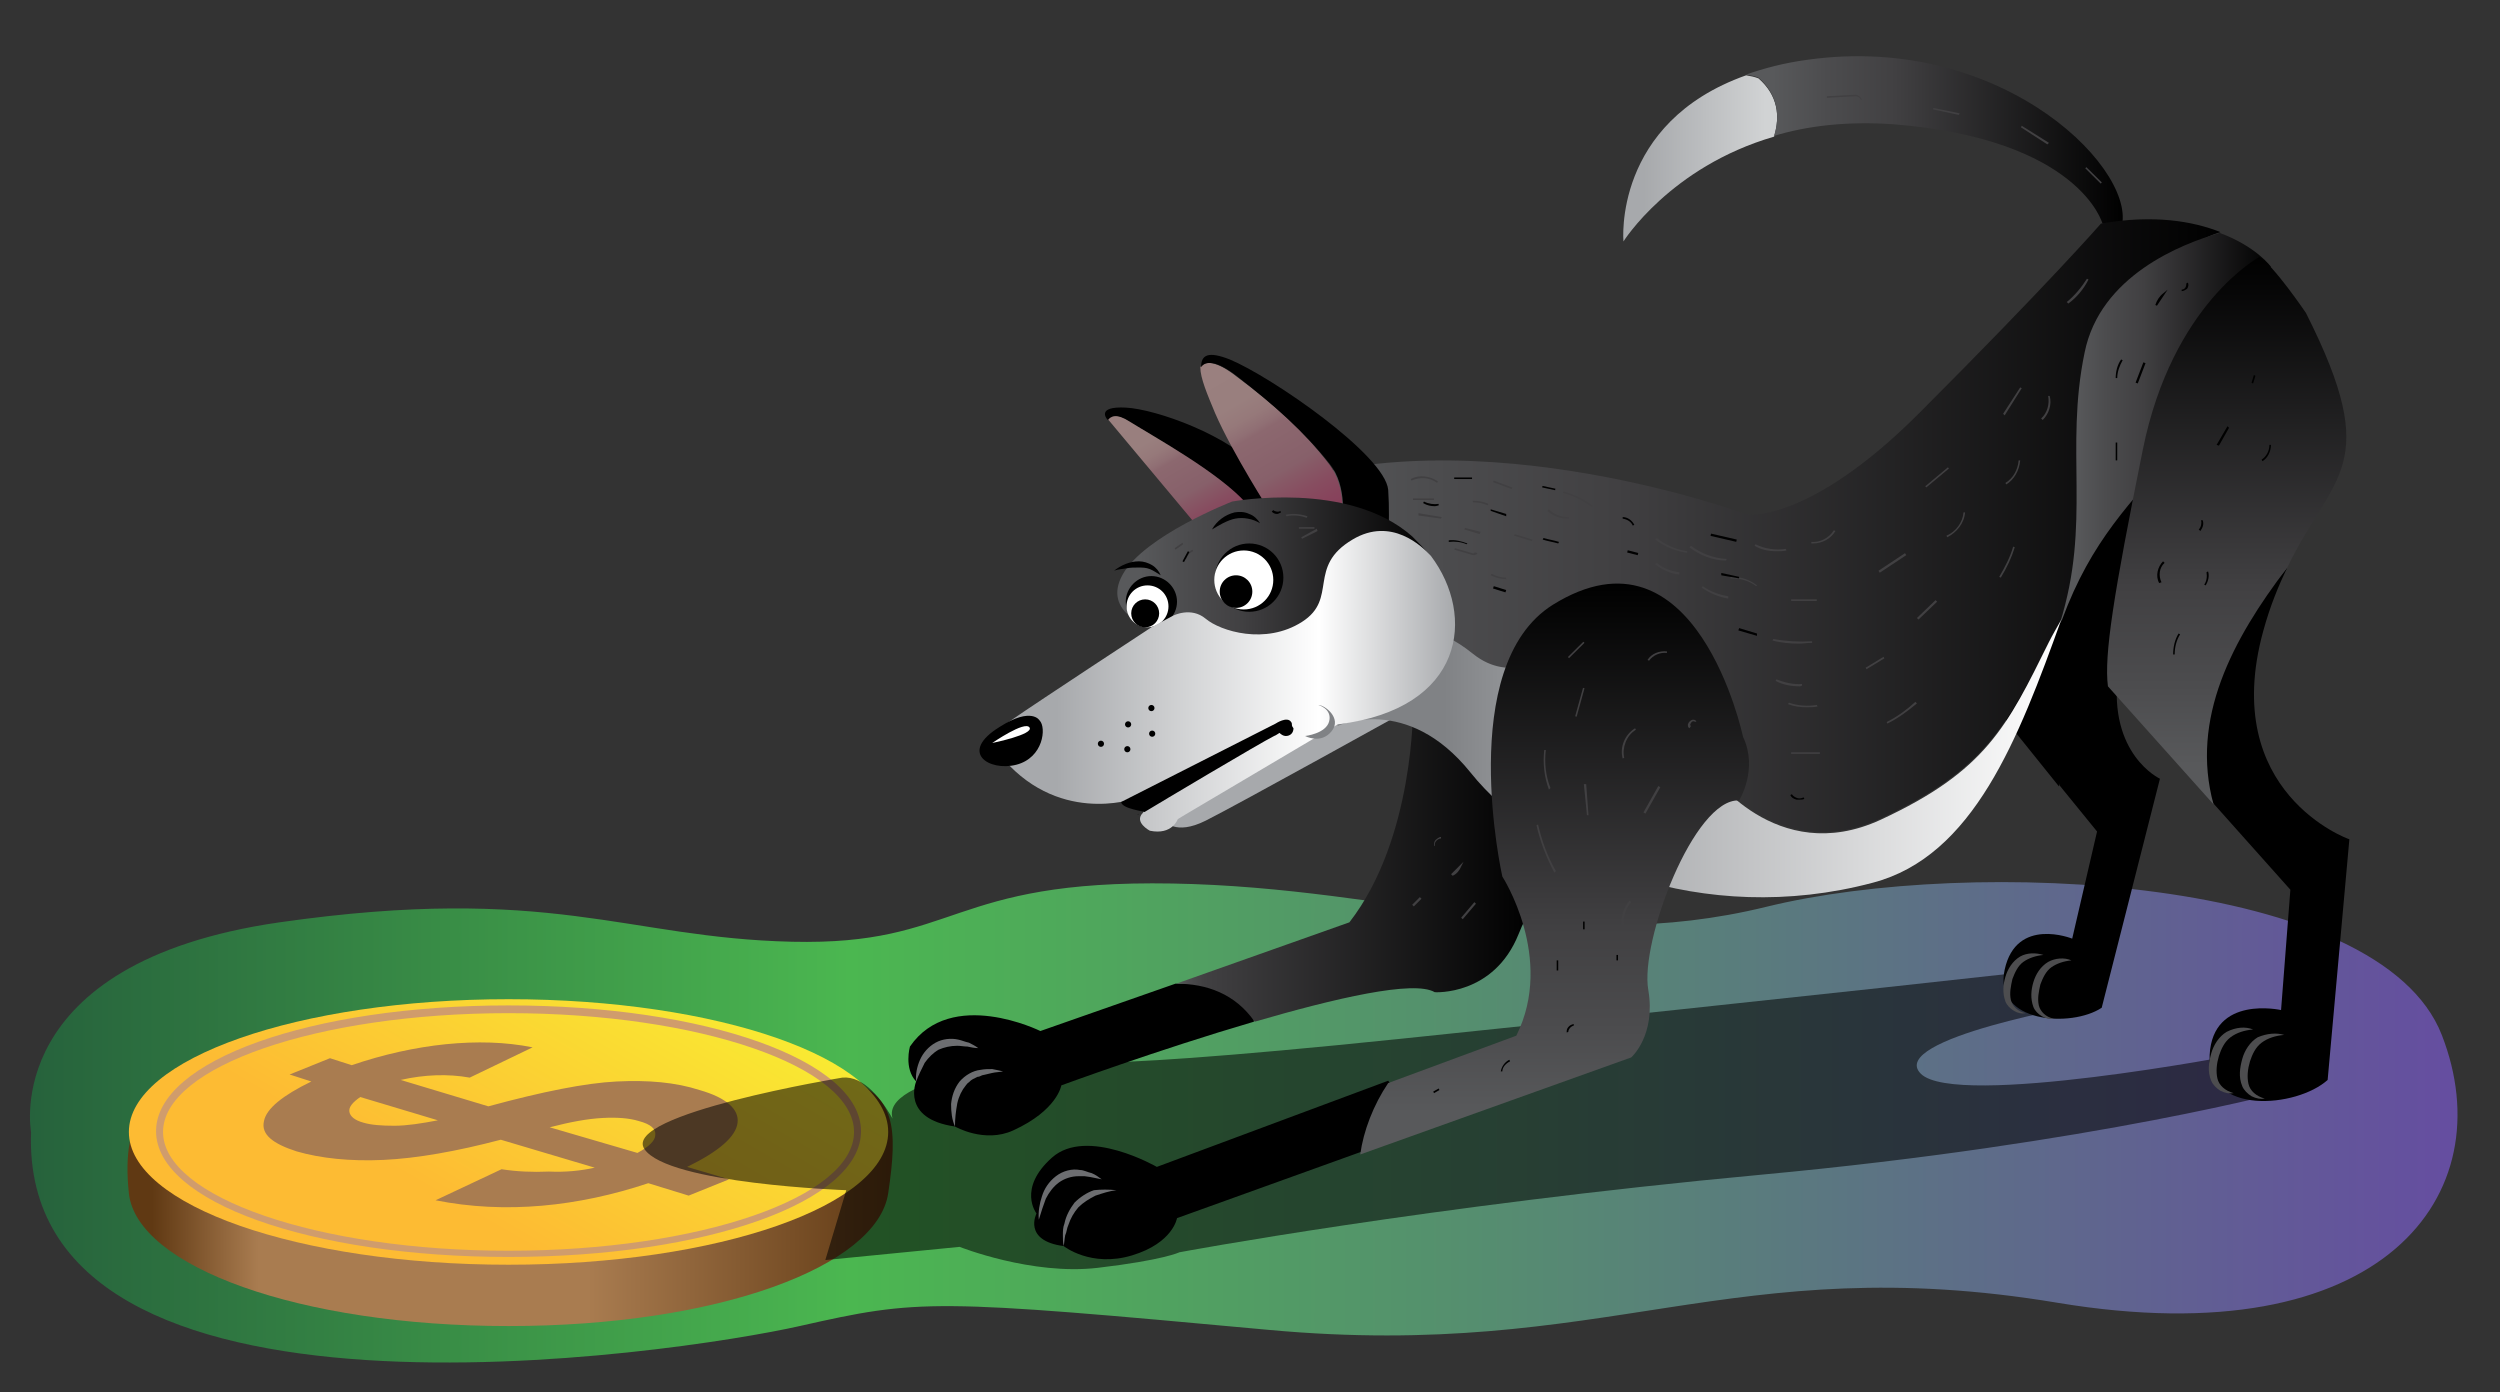 <svg width="440" height="245" viewBox="0 0 440 245" fill="none" xmlns="http://www.w3.org/2000/svg">
<rect x="0" y="0" width="440" height="245" fill="#333333" stroke="none"/>
<path d="M5.466 199.225C5.466 199.225 -0.137 169.437 49.193 162.331C97.019 155.499 110 165.064 139.379 165.747C168.758 166.431 166.708 154.816 206.335 155.499C245.963 156.182 274.658 168.48 310.87 159.598C347.081 150.717 418.82 154.133 429.752 182.144C440.683 210.156 419.503 238.851 362.112 229.286C304.721 219.721 282.857 239.534 223.416 234.069C163.975 228.603 161.926 228.603 140.745 233.385C119.565 238.168 3.416 255.931 5.466 199.225Z" fill="url(#paint0_linear_251_2)"/>
<path d="M22.683 210.019C24.05 222.864 52.609 233.385 89.503 233.385C126.398 233.385 154.41 222.864 156.323 210.019C159.739 187.064 154.82 186.654 89.503 186.654C44.547 186.654 19.677 182.008 22.683 210.019Z" fill="url(#paint1_linear_251_2)"/>
<path d="M89.503 222.591C126.407 222.591 156.323 212.129 156.323 199.225C156.323 186.32 126.407 175.859 89.503 175.859C52.599 175.859 22.683 186.32 22.683 199.225C22.683 212.129 52.599 222.591 89.503 222.591Z" fill="url(#paint2_linear_251_2)"/>
<path d="M89.503 221.224C54.658 221.224 27.466 211.523 27.466 199.088C27.466 186.654 54.795 176.952 89.503 176.952C124.211 176.952 151.54 186.654 151.54 199.088C151.54 211.523 124.348 221.224 89.503 221.224ZM89.503 178.318C55.888 178.318 28.696 187.747 28.696 199.225C28.696 210.703 56.025 220.131 89.503 220.131C123.118 220.131 150.311 210.703 150.311 199.225C150.311 187.747 123.118 178.318 89.503 178.318Z" fill="#D09C6C"/>
<path d="M104.671 205.51L88.137 200.591C80.348 202.641 73.379 203.871 67.503 204.144C61.627 204.417 56.435 203.871 52.199 202.641C47.963 201.274 45.913 199.635 46.46 197.312C46.87 195.125 49.739 192.803 54.795 190.343L50.969 189.113L58.075 186.244L61.901 187.474C67.503 185.561 73.106 184.331 78.435 183.784C83.901 183.238 88.957 183.374 93.739 184.331L82.671 189.66C78.845 188.977 74.745 189.113 70.509 190.07L85.95 194.716C95.516 192.119 103.031 190.616 108.497 190.343C114.099 190.07 118.882 190.48 123.118 191.846C127.901 193.212 130.087 195.262 129.814 197.585C129.54 200.045 126.534 202.641 120.932 205.374L128.311 207.56L121.205 210.429L114.099 208.243C107.95 210.293 101.665 211.659 95.379 212.206C89.093 212.752 82.807 212.479 76.658 211.249L88.273 205.784C90.87 206.194 93.739 206.33 96.609 206.194C99.478 206.33 102.211 206.057 104.671 205.51ZM63.404 193.076C62.037 194.032 61.354 194.852 61.491 195.672C61.627 196.492 62.447 197.175 63.95 197.585C65.317 197.995 67.093 198.132 69.416 198.132C71.602 198.132 74.199 197.722 77.068 197.175L63.404 193.076ZM112.186 202.914C114.236 201.821 115.329 200.728 115.329 199.771C115.466 198.678 114.509 197.858 112.46 197.312C110.683 196.765 108.497 196.629 106.037 196.765C103.441 196.902 100.435 197.448 96.745 198.405L112.186 202.914Z" fill="#A97C50"/>
<path opacity="0.55" d="M148.261 189.66C148.261 189.66 109.317 196.082 113.416 202.231C117.516 208.38 148.944 209.473 148.944 209.473L145.255 221.771L168.894 219.448C168.894 219.448 181.603 224.504 193.217 223.137C204.832 221.771 207.565 220.404 207.565 220.404C207.565 220.404 251.292 212.206 310.05 206.74C368.808 201.274 403.652 191.709 403.652 191.709L394.087 185.561C394.087 185.561 344.211 195.126 338.062 188.977C331.913 182.828 367.441 176.679 367.441 176.679L361.292 170.53C361.292 170.53 318.932 175.312 246.509 182.828C181.739 189.523 185.702 186.244 185.702 186.244C185.702 186.244 155.64 188.977 157.006 196.492C158.373 204.007 161.106 206.057 161.106 206.057C161.106 206.057 155.776 188.977 148.261 189.66Z" fill="black"/>
<path d="M204.969 144.431C204.969 144.431 206.745 147.164 212.211 144.431C217.677 141.698 248.696 124.481 248.696 124.481L244.186 119.836" fill="#A7A9AC"/>
<path d="M398.323 111.09C399.553 106.581 401.056 103.029 402.559 99.886C392.994 112.593 377.143 114.916 389.578 141.425L403.106 156.592L401.466 177.772C401.466 177.772 389.441 175.039 388.895 185.697C388.348 196.355 404.199 194.989 409.665 190.07L413.491 147.711C413.354 147.711 390.534 139.512 398.323 111.09Z" fill="black"/>
<path d="M362.522 138.282L369.081 146.344L364.708 165.201C364.708 165.201 354.87 161.238 352.82 170.667C350.77 180.095 364.572 180.915 369.901 177.362L380.149 137.053C380.149 137.053 370.994 132.817 372.77 118.469C370.584 102.209 356.373 119.016 362.522 138.282Z" fill="black"/>
<path d="M372.77 118.606C373.18 115.053 374.273 110.954 376.46 106.035C386.981 81.439 394.77 86.631 385.342 55.204C385.342 55.204 381.516 46.732 379.739 45.229C379.739 45.229 365.528 50.694 357.603 73.104C349.677 95.513 344.075 107.674 340.522 111.227L362.385 138.419C363.752 130.767 367.441 123.798 372.77 118.606Z" fill="black"/>
<path d="M364.572 169.027C363.205 169.164 361.975 169.574 361.019 170.257C360.062 170.94 359.516 172.17 359.106 173.263C358.832 174.493 358.559 175.722 358.832 176.952C359.106 178.045 360.062 179.002 361.429 179.275C360.745 179.412 360.062 179.275 359.379 178.865C358.696 178.455 358.149 177.909 357.876 177.226C357.329 175.722 357.466 174.219 357.876 172.853C358.286 171.487 359.106 170.12 360.472 169.3C361.702 168.617 363.342 168.48 364.572 169.027Z" fill="#4D4D4F"/>
<path d="M359.652 168.07C358.286 168.207 357.056 168.617 356.099 169.3C355.143 169.983 354.596 171.213 354.186 172.306C353.913 173.536 353.64 174.766 353.913 175.996C354.186 177.089 355.143 178.045 356.509 178.319C355.826 178.455 355.143 178.319 354.46 177.909C353.776 177.499 353.23 176.952 352.957 176.269C352.41 174.766 352.547 173.263 352.957 171.896C353.367 170.53 354.186 169.164 355.553 168.344C356.783 167.66 358.286 167.66 359.652 168.07Z" fill="#4D4D4F"/>
<path d="M206.882 173.126L183.106 181.461C183.106 181.461 167.391 173.673 160.149 184.194C160.149 184.194 159.056 188.02 161.242 190.343C161.242 190.343 158.509 196.902 168.075 198.268C168.075 198.268 173.267 201.274 178.323 198.952C186.112 195.399 186.795 191.026 186.795 191.026C186.795 191.026 203.876 184.741 220.683 179.822C220.683 170.94 212.211 173.126 206.882 173.126Z" fill="black"/>
<path d="M276.298 141.152L276.025 131.86C276.025 131.86 264 125.711 248.696 124.345C248.696 124.345 248.969 147.574 237.491 162.331L207.019 173.126C212.348 173.126 217.404 174.902 220.82 179.822C234.894 175.722 248.832 172.443 252.522 174.629C252.522 174.629 262.907 175.312 267.28 164.381C273.429 148.667 287.776 150.717 287.776 150.717L276.298 141.152Z" fill="url(#paint3_linear_251_2)"/>
<path d="M168.075 198.268C167.528 197.039 167.391 195.672 167.391 194.306C167.528 192.939 167.938 191.573 168.894 190.343C169.851 189.25 171.217 188.43 172.584 188.293C173.267 188.157 173.95 188.157 174.634 188.157C175.317 188.293 176 188.43 176.547 188.567C175.863 188.703 175.18 188.703 174.634 188.84C174.087 188.977 173.404 189.113 172.857 189.25C172.584 189.387 172.311 189.523 172.037 189.523C171.764 189.66 171.491 189.796 171.217 189.933C170.944 190.07 170.808 190.206 170.534 190.48C170.261 190.616 170.124 190.89 169.988 191.026C169.304 191.846 168.758 192.939 168.485 194.169C168.211 195.672 168.075 196.902 168.075 198.268Z" fill="#6D6E71"/>
<path d="M161.242 190.343C161.106 189.113 161.379 187.747 161.926 186.517C162.472 185.287 163.429 184.194 164.658 183.511C165.888 182.828 167.391 182.691 168.621 182.964C169.304 183.101 169.851 183.374 170.534 183.511C171.081 183.784 171.627 184.058 172.174 184.467C171.491 184.467 170.944 184.331 170.261 184.194C169.714 184.194 169.031 184.058 168.485 184.058C167.255 184.058 166.162 184.331 165.205 184.741C164.249 185.287 163.429 186.107 162.745 187.064C162.199 188.157 161.652 189.25 161.242 190.343Z" fill="#6D6E71"/>
<path d="M309.503 13.801C308.82 13.528 308.137 13.391 307.317 13.254C283.814 21.59 285.727 42.496 285.727 42.496C285.727 42.496 293.926 29.378 312.236 24.049C313.329 20.496 312.919 16.807 309.503 13.801Z" fill="url(#paint4_linear_251_2)"/>
<path d="M318.112 10.521C314.013 11.068 310.46 12.025 307.317 13.118C308.137 13.254 308.82 13.391 309.503 13.664C312.919 16.67 313.329 20.36 312.236 23.913C318.112 22.136 325.081 21.316 333.143 21.863C366.075 24.459 370.037 39.353 370.037 39.353L373.18 40.583C377.143 30.881 353.093 5.602 318.112 10.521Z" fill="url(#paint5_linear_251_2)"/>
<path d="M371.404 64.632C374.273 51.104 384.112 42.769 390.808 40.856C386.025 38.943 379.056 37.713 369.764 39.353C369.764 39.353 360.472 50.011 337.652 72.831C318.522 91.96 307.59 90.594 307.59 90.594C307.59 90.594 254.981 71.054 218.497 87.861C218.497 87.861 212.758 91.277 215.491 93.327C217.404 94.83 225.876 108.084 230.795 115.736C238.311 113.96 249.926 111.227 250.609 111.774C251.702 112.457 248.149 116.146 254.981 121.612C261.814 127.078 271.652 114.78 278.211 116.419C284.77 118.059 286.137 123.525 285.317 127.351C284.497 131.177 291.876 136.916 292.832 136.916C293.789 136.916 301.031 135.549 301.031 135.549C301.031 135.549 312.646 152.63 331.093 144.021C349.54 135.413 353.23 127.624 360.882 112.594C361.429 111.5 362.112 110.407 362.658 109.314C368.124 91.96 367.714 81.712 371.404 64.632Z" fill="url(#paint6_linear_251_2)"/>
<path d="M390.671 40.993C383.975 42.906 369.627 48.508 366.895 62.036C363.342 79.116 368.124 92.097 362.522 109.724C362.658 109.451 362.795 109.314 362.932 109.041C368.124 94.967 375.093 88.408 383.019 79.116C383.019 79.116 386.435 53.427 399.69 47.005C399.69 46.868 396.957 43.316 390.671 40.993Z" fill="url(#paint7_linear_251_2)"/>
<path d="M330.957 144.295C312.509 152.766 300.895 135.823 300.895 135.823C300.895 135.823 293.789 137.189 292.696 137.189C291.603 137.189 284.497 131.45 285.18 127.624C285.863 123.798 284.497 118.332 278.075 116.693C271.652 115.053 266.05 120.519 259.218 115.053C252.385 109.587 251.292 112.593 250.336 112.047C249.652 111.637 237.901 114.233 230.522 116.01C232.572 119.289 233.938 121.612 233.938 121.612L235.441 127.761C235.441 127.761 247.603 122.022 258.808 135.959C271.379 151.673 299.801 163.288 329.59 155.363C347.354 150.717 355.28 129.947 362.795 109.041C362.112 110.271 361.292 111.637 360.609 113.003C353.23 127.897 349.54 135.686 330.957 144.295Z" fill="url(#paint8_linear_251_2)"/>
<path d="M402.559 99.886C410.485 83.352 419.64 82.395 405.839 55.067C405.839 55.067 400.1 46.595 397.64 45.229C397.64 45.229 382.336 53.427 377.143 79.116C371.95 104.805 370.311 115.326 370.994 120.792L389.578 141.562C385.478 126.531 392.857 112.594 402.559 99.886Z" fill="url(#paint9_linear_251_2)"/>
<path d="M203.603 205.374C203.603 205.374 191.304 198.268 185.155 203.734C179.006 209.2 182.422 213.572 182.422 213.572C182.422 213.572 179.963 218.355 187.205 219.311C187.205 219.311 191.988 223.137 199.23 220.951C206.472 218.765 207.155 214.392 207.155 214.392L239.404 202.778C248.696 197.995 246.919 193.622 244.323 190.206L203.603 205.374Z" fill="black"/>
<path d="M306.087 140.878C306.087 140.878 309.503 135.413 306.77 129.674C306.77 129.674 298.572 90.731 273.292 106.445C256.075 117.239 264.41 154.269 264.41 154.269C264.41 154.269 273.702 168.617 266.87 182.281L244.323 190.616C241.727 194.442 239.95 199.088 239.404 203.187L287.093 186.107C287.093 186.107 291.466 182.281 290.099 174.219C288.596 165.747 298.162 140.469 306.087 140.878Z" fill="url(#paint10_linear_251_2)"/>
<path d="M196.497 209.473C195.267 209.61 194.037 210.02 192.808 210.429C191.714 210.976 190.621 211.659 189.801 212.479C188.982 213.436 188.435 214.392 188.025 215.622C187.752 216.168 187.752 216.852 187.478 217.398C187.342 218.081 187.342 218.628 187.205 219.311C187.068 218.628 187.068 218.081 187.068 217.398C187.068 216.715 187.068 216.032 187.342 215.349C187.615 213.982 188.298 212.752 189.118 211.659C190.075 210.703 191.305 209.883 192.534 209.473C193.764 209.336 195.131 209.336 196.497 209.473Z" fill="#6D6E71"/>
<path d="M182.832 214.665C182.696 213.299 182.969 211.796 183.379 210.566C183.789 209.2 184.609 207.97 185.839 207.013C187.068 206.057 188.708 205.647 190.075 205.92C190.758 205.92 191.441 206.33 192.124 206.467C192.808 206.74 193.354 207.15 193.901 207.56C193.218 207.423 192.534 207.287 191.851 207.15L190.895 207.013H190.348H189.801C188.572 207.013 187.342 207.423 186.385 208.107C185.429 208.79 184.609 209.883 184.062 210.976C183.652 212.069 183.242 213.299 182.832 214.665Z" fill="#6D6E71"/>
<path d="M402.012 182.145C400.509 182.281 399.143 182.691 398.05 183.511C396.957 184.331 396.41 185.561 396 186.79C395.59 188.157 395.453 189.523 395.727 190.753C396 191.983 397.093 192.939 398.596 193.349C397.913 193.486 397.093 193.349 396.273 192.939C395.59 192.529 394.907 191.846 394.634 191.163C393.95 189.523 394.224 187.883 394.634 186.38C395.044 184.877 396 183.374 397.366 182.554C399.006 181.871 400.646 181.735 402.012 182.145Z" fill="#4D4D4F"/>
<path d="M396.547 181.188C395.044 181.325 393.677 181.735 392.584 182.554C391.491 183.374 390.944 184.604 390.534 185.834C390.124 187.2 389.988 188.567 390.261 189.797C390.534 191.026 391.627 191.983 393.131 192.393C392.447 192.529 391.627 192.393 390.808 191.983C390.124 191.573 389.441 190.89 389.168 190.206C388.485 188.567 388.758 186.927 389.168 185.424C389.578 183.921 390.534 182.418 391.901 181.598C393.54 180.778 395.18 180.641 396.547 181.188Z" fill="#4D4D4F"/>
<path d="M219.317 88.408C214.398 82.942 203.193 76.793 198.82 74.06C196.497 72.694 195.404 73.104 194.994 73.787L210.298 92.097C210.298 92.097 217.267 93.463 221.64 94.01C221.64 92.37 221.093 90.457 219.317 88.408Z" fill="url(#paint11_linear_251_2)"/>
<path d="M221.913 82.942C216.584 76.656 203.466 72.011 198.137 71.737C192.807 71.464 194.857 73.787 194.857 73.787L194.994 73.924C195.54 73.24 196.497 72.694 198.82 74.197C203.193 76.93 214.398 83.079 219.317 88.544C221.093 90.457 221.64 92.507 221.503 94.283C222.323 94.42 223.006 94.42 223.553 94.557C227.106 94.693 227.106 89.228 221.913 82.942Z" fill="black"/>
<path d="M233.938 81.712C229.565 75.973 224.099 71.054 217.814 66.408C213.851 63.266 211.938 63.539 211.255 64.632C211.255 66.545 212.485 69.414 213.851 72.694C216.857 79.663 223.69 90.321 223.69 90.321L235.578 95.103C236.534 91.55 236.944 85.675 233.938 81.712Z" fill="url(#paint12_linear_251_2)"/>
<path d="M244.323 86.221C243.776 80.073 223.689 66.272 216.447 63.266C212.621 61.762 211.391 62.446 211.391 64.632C212.075 63.539 213.988 63.266 217.95 66.408C224.099 71.191 229.565 75.973 234.075 81.712C237.081 85.538 236.534 91.414 235.851 95.103L244.05 98.519C244.05 98.519 244.733 92.37 244.323 86.221Z" fill="black"/>
<path d="M212.075 115.873C214.671 118.059 226.422 121.339 232.845 117.239C239.267 113.14 237.491 111.774 245.416 106.991C252.249 102.892 250.199 96.06 251.702 97.836C250.745 96.606 249.652 95.513 248.559 94.42C237.354 84.445 216.857 88.271 216.857 88.271C216.857 88.271 201.416 94.283 197.59 101.115C193.764 107.948 202.783 110.544 202.783 110.544L207.429 113.96C207.429 113.823 209.615 113.687 212.075 115.873Z" fill="url(#paint13_linear_251_2)"/>
<path d="M202.646 110.407C205.106 110.407 207.155 108.358 207.155 105.898C207.155 103.438 205.106 101.389 202.646 101.389C200.186 101.389 198.137 103.438 198.137 105.898C198.137 108.358 200.186 110.407 202.646 110.407Z" fill="black"/>
<path d="M201.963 110.407C204.013 110.407 205.652 108.767 205.652 106.718C205.652 104.668 204.013 103.028 201.963 103.028C199.913 103.028 198.273 104.668 198.273 106.718C198.273 108.767 199.913 110.407 201.963 110.407Z" fill="white"/>
<path d="M251.839 97.836C250.335 96.196 244.87 90.867 238.037 94.967C229.975 99.749 235.578 105.351 229.155 109.451C222.733 113.55 214.808 111.09 212.211 108.904C209.615 106.718 206.472 108.358 206.472 108.358L202.646 110.407C202.646 110.407 182.832 123.388 177.913 126.804C172.994 130.22 175.727 132.543 175.727 132.543C185.839 145.388 199.503 140.605 199.503 140.605C198.41 142.108 202.099 142.108 201.143 143.065C199.503 144.704 202.373 146.208 202.373 146.208C206.335 147.027 207.292 144.158 207.292 144.158L208.658 143.338L235.441 127.488C257.851 124.755 259.764 108.358 251.839 97.836Z" fill="url(#paint14_linear_251_2)"/>
<path d="M219.863 107.674C223.184 107.674 225.876 104.983 225.876 101.662C225.876 98.342 223.184 95.65 219.863 95.65C216.543 95.65 213.851 98.342 213.851 101.662C213.851 104.983 216.543 107.674 219.863 107.674Z" fill="black"/>
<path d="M218.907 107.264C221.775 107.264 224.099 104.94 224.099 102.072C224.099 99.204 221.775 96.88 218.907 96.88C216.039 96.88 213.714 99.204 213.714 102.072C213.714 104.94 216.039 107.264 218.907 107.264Z" fill="white"/>
<path d="M217.54 106.991C219.125 106.991 220.41 105.706 220.41 104.122C220.41 102.537 219.125 101.252 217.54 101.252C215.956 101.252 214.671 102.537 214.671 104.122C214.671 105.706 215.956 106.991 217.54 106.991Z" fill="black"/>
<path d="M201.553 110.407C202.911 110.407 204.013 109.306 204.013 107.948C204.013 106.589 202.911 105.488 201.553 105.488C200.194 105.488 199.093 106.589 199.093 107.948C199.093 109.306 200.194 110.407 201.553 110.407Z" fill="black"/>
<path d="M196.087 100.432C197.317 99.476 198.82 98.793 200.46 98.793C201.28 98.793 202.099 99.066 202.783 99.476C203.466 99.886 204.013 100.569 204.286 101.252C203.603 100.842 203.056 100.432 202.373 100.159C201.69 99.886 201.006 99.886 200.323 99.886C199.64 99.886 198.957 99.886 198.273 100.022C197.59 100.159 196.907 100.159 196.087 100.432Z" fill="black"/>
<path d="M213.304 93.19C214.124 91.687 215.627 90.594 217.267 90.184C218.087 90.047 219.044 90.047 219.863 90.457C220.683 90.731 221.367 91.414 221.776 92.097C221.093 91.687 220.41 91.414 219.59 91.277C218.907 91.141 218.087 91.141 217.404 91.277C216.721 91.414 216.037 91.687 215.217 92.097C214.671 92.37 213.988 92.78 213.304 93.19Z" fill="black"/>
<path d="M232.025 124.071C232.025 124.071 234.485 124.755 233.938 126.941C233.391 129.127 229.702 129.537 229.702 129.537C229.702 129.537 232.435 131.04 234.348 128.717C236.261 126.394 233.118 124.071 232.025 124.071Z" fill="#808285"/>
<path d="M200.46 143.201C200.323 143.338 200.187 143.338 200.187 143.338C200.187 143.338 200.323 143.475 200.46 143.201Z" fill="black"/>
<path d="M227.379 127.624C227.379 127.487 227.379 127.214 227.242 127.078C226.559 125.984 224.509 127.351 224.509 127.351L197.317 141.152C197.454 142.382 201.553 142.791 201.416 142.928C203.876 141.425 221.777 130.767 224.236 129.537C224.646 129.4 224.919 129.127 225.193 128.991C225.466 129.264 225.876 129.537 226.286 129.537C227.106 129.537 227.652 128.991 227.652 128.171C227.516 128.034 227.379 127.761 227.379 127.624Z" fill="black"/>
<path d="M193.764 131.45C194.066 131.45 194.311 131.205 194.311 130.904C194.311 130.602 194.066 130.357 193.764 130.357C193.462 130.357 193.217 130.602 193.217 130.904C193.217 131.205 193.462 131.45 193.764 131.45Z" fill="black"/>
<path d="M198.41 132.407C198.712 132.407 198.957 132.162 198.957 131.86C198.957 131.558 198.712 131.313 198.41 131.313C198.108 131.313 197.863 131.558 197.863 131.86C197.863 132.162 198.108 132.407 198.41 132.407Z" fill="black"/>
<path d="M202.783 129.674C203.085 129.674 203.329 129.429 203.329 129.127C203.329 128.825 203.085 128.581 202.783 128.581C202.481 128.581 202.236 128.825 202.236 129.127C202.236 129.429 202.481 129.674 202.783 129.674Z" fill="black"/>
<path d="M198.547 128.034C198.848 128.034 199.093 127.789 199.093 127.487C199.093 127.186 198.848 126.941 198.547 126.941C198.245 126.941 198 127.186 198 127.487C198 127.789 198.245 128.034 198.547 128.034Z" fill="black"/>
<path d="M202.646 125.165C202.948 125.165 203.193 124.92 203.193 124.618C203.193 124.316 202.948 124.071 202.646 124.071C202.344 124.071 202.099 124.316 202.099 124.618C202.099 124.92 202.344 125.165 202.646 125.165Z" fill="black"/>
<path d="M182.969 126.804C182.969 126.804 181.603 124.345 176 127.897C168.621 132.407 174.087 135.823 178.87 134.593C183.652 133.363 184.199 128.034 182.969 126.804Z" fill="black"/>
<path d="M174.634 130.767C174.634 130.767 180.373 126.804 181.193 128.034C182.013 129.264 174.634 130.767 174.634 130.767Z" fill="white"/>
<path d="M206.882 96.743L206.745 96.47L208.112 95.513L208.248 95.787L206.882 96.743Z" fill="#414042"/>
<path d="M208.795 98.383H208.522C208.658 97.699 209.205 97.016 209.888 96.743L210.025 97.016C209.342 97.29 208.932 97.836 208.795 98.383Z" fill="#414042"/>
<path d="M231.342 92.78H228.609V93.054H231.342V92.78Z" fill="#414042"/>
<path d="M229.975 91.141C228.882 90.731 227.516 90.594 226.422 90.867L226.286 90.594C227.516 90.321 228.882 90.457 230.112 90.867L229.975 91.141Z" fill="#414042"/>
<path d="M253.615 91.277L249.652 90.731V90.321L253.752 91.004L253.615 91.277Z" fill="#414042"/>
<path d="M252.385 87.725H248.696V87.998H252.385V87.725Z" fill="#414042"/>
<path d="M252.932 84.992C251.702 84.035 249.926 83.898 248.422 84.582L248.286 84.308C249.789 83.489 251.702 83.762 253.068 84.718L252.932 84.992Z" fill="#414042"/>
<path d="M259.491 97.699C259.354 97.699 259.354 97.699 259.217 97.699L255.938 96.743L256.075 96.47L259.354 97.426C259.354 97.29 259.354 97.29 259.491 97.29C259.627 97.153 259.764 97.29 259.901 97.29C260.037 97.426 260.037 97.563 259.901 97.563C259.764 97.563 259.627 97.699 259.491 97.699ZM259.491 97.29C259.491 97.29 259.491 97.426 259.491 97.29C259.491 97.426 259.491 97.426 259.491 97.29C259.627 97.29 259.627 97.29 259.491 97.29Z" fill="#414042"/>
<path d="M260.447 94.01L257.714 93.19L257.851 92.917L260.584 93.6L260.447 94.01Z" fill="#414042"/>
<path d="M261.814 88.954C260.994 88.544 260.037 88.408 259.218 88.408V88.135C260.174 88.135 261.131 88.271 261.95 88.681L261.814 88.954Z" fill="#414042"/>
<path d="M266.05 86.085C264.957 85.675 263.863 85.265 262.77 84.855L262.907 84.582C264 84.992 265.093 85.402 266.186 85.812L266.05 86.085Z" fill="#414042"/>
<path d="M265.093 101.935C264.137 101.935 263.18 101.662 262.36 101.252L262.497 100.979C263.317 101.389 264.137 101.662 265.093 101.662V101.935Z" fill="#414042"/>
<path d="M269.603 95.24L266.46 94.283L266.596 94.01L269.739 94.967L269.603 95.24Z" fill="#414042"/>
<path d="M275.752 91.277C274.522 91.277 273.155 90.731 272.335 89.911L272.609 89.638C273.429 90.457 274.658 91.004 275.888 91.004C276.025 91.004 276.025 91.004 276.162 91.004V91.277C275.888 91.277 275.752 91.277 275.752 91.277Z" fill="#414042"/>
<path d="M280.124 89.228C278.621 88.135 276.845 87.178 275.068 86.768L275.205 86.495C277.118 87.041 278.894 87.861 280.398 89.091L280.124 89.228Z" fill="#414042"/>
<path d="M295.565 101.116C294.062 100.979 292.559 100.296 291.329 99.339L291.603 99.066C292.696 100.022 294.199 100.569 295.565 100.706V101.116Z" fill="#414042"/>
<path d="M296.932 97.29C294.882 97.016 292.969 96.196 291.329 94.967L291.603 94.693C293.106 95.923 295.019 96.743 296.932 97.016V97.29Z" fill="#414042"/>
<path d="M304.174 105.351C302.534 105.078 300.895 104.395 299.528 103.438L299.665 103.165C301.031 104.122 302.534 104.668 304.174 104.942V105.351Z" fill="#414042"/>
<path d="M303.764 98.656C301.441 98.656 299.118 97.699 297.342 96.333L297.615 96.06C299.391 97.426 301.578 98.246 303.901 98.383L303.764 98.656Z" fill="#414042"/>
<path d="M309.093 103.165C307.863 102.209 306.36 101.799 304.857 101.799C304.721 101.799 304.721 101.799 304.584 101.799V101.525C304.721 101.525 304.721 101.525 304.857 101.525C306.497 101.525 308 102.072 309.23 103.028L309.093 103.165Z" fill="#414042"/>
<path d="M312.646 97.016C311.28 97.016 309.913 96.743 308.82 96.06L308.957 95.786C310.596 96.606 312.509 96.879 314.286 96.606L314.422 96.879C313.876 97.016 313.329 97.016 312.646 97.016Z" fill="#414042"/>
<path d="M319.752 105.488H315.242V105.761H319.752V105.488Z" fill="#414042"/>
<path d="M316.609 113.277C315.106 113.277 313.466 113.14 311.963 112.73L312.099 112.457C314.286 112.867 316.609 113.003 318.932 112.867V113.14C318.112 113.14 317.292 113.277 316.609 113.277Z" fill="#414042"/>
<path d="M317.975 124.481C316.882 124.481 315.789 124.345 314.696 123.935L314.832 123.661C316.336 124.208 318.112 124.345 319.752 124.071L319.888 124.345C319.205 124.481 318.522 124.481 317.975 124.481Z" fill="#414042"/>
<path d="M320.298 132.407H315.242V132.68H320.298V132.407Z" fill="#414042"/>
<path d="M316.745 120.792C315.242 120.792 313.739 120.519 312.509 119.836L312.646 119.562C314.013 120.109 315.652 120.519 317.155 120.382V120.655C316.882 120.792 316.882 120.792 316.745 120.792Z" fill="#414042"/>
<path d="M332.186 127.351L332.05 127.078C333.963 126.121 335.603 124.891 337.106 123.525L337.379 123.798C335.739 125.165 334.1 126.394 332.186 127.351Z" fill="#414042"/>
<path d="M328.497 117.786L328.36 117.513L331.503 115.6L331.64 115.873L328.497 117.786Z" fill="#414042"/>
<path d="M335.278 97.36L330.61 100.458L330.837 100.799L335.505 97.702L335.278 97.36Z" fill="#414042"/>
<path d="M337.652 109.041L337.379 108.768L340.658 105.625L340.932 105.898L337.652 109.041Z" fill="#414042"/>
<path d="M342.708 94.557L342.572 94.283C344.211 93.6 345.441 91.96 345.578 90.184H345.851C345.714 92.097 344.348 93.737 342.708 94.557Z" fill="#414042"/>
<path d="M342.833 82.248L338.851 85.58L339.026 85.789L343.008 82.457L342.833 82.248Z" fill="#414042"/>
<path d="M352.137 101.662L351.863 101.525C352.82 99.886 353.776 98.109 354.323 96.196L354.596 96.333C354.05 98.109 353.23 99.886 352.137 101.662Z" fill="#414042"/>
<path d="M353.093 85.265L352.957 84.992C354.323 84.172 355.143 82.669 355.28 81.029H355.553C355.416 82.805 354.46 84.445 353.093 85.265Z" fill="#414042"/>
<path d="M352.82 73.104L352.547 72.831L355.553 68.185L355.826 68.321L352.82 73.104Z" fill="#414042"/>
<path d="M359.516 73.924L359.242 73.65C360.335 72.694 360.745 71.054 360.472 69.688H360.745C361.155 71.191 360.609 72.831 359.516 73.924Z" fill="#414042"/>
<path d="M364.025 53.427L363.752 53.154C365.118 52.061 366.348 50.558 367.304 49.055L367.578 49.191C366.758 50.831 365.528 52.334 364.025 53.427Z" fill="#414042"/>
<path d="M319.068 95.65C318.932 95.65 318.932 95.65 318.795 95.65V95.376C320.298 95.513 321.938 94.693 322.758 93.327L323.031 93.463C322.211 94.83 320.708 95.65 319.068 95.65Z" fill="#414042"/>
<path d="M327.54 17.627L327.404 17.354C327.404 17.354 327.404 17.354 327.267 17.217C327.131 17.08 326.857 16.944 326.584 16.944L321.528 17.217V16.944L326.584 16.67C326.994 16.67 327.54 17.08 327.54 17.354C327.814 17.354 327.677 17.49 327.54 17.627Z" fill="#414042"/>
<path d="M344.758 20.223L340.249 19.267V18.993L344.894 19.95L344.758 20.223Z" fill="#414042"/>
<path d="M360.335 25.416L355.689 22.409L355.826 22.136L360.609 25.142L360.335 25.416Z" fill="#414042"/>
<path d="M367.199 29.422L367.007 29.617L369.726 32.309L369.918 32.114L367.199 29.422Z" fill="#414042"/>
<path d="M273.565 153.586C272.199 150.99 271.106 148.257 270.422 145.251L270.696 145.114C271.379 147.984 272.336 150.717 273.839 153.313L273.565 153.586Z" fill="#414042"/>
<path d="M272.609 138.965C271.789 136.779 271.516 134.32 271.789 131.997H272.062C271.789 134.32 272.062 136.643 272.882 138.692L272.609 138.965Z" fill="#414042"/>
<path d="M279.304 143.475L278.758 138.009H279.168L279.578 143.475H279.304Z" fill="#414042"/>
<path d="M278.612 121.059L277.229 126.064L277.492 126.137L278.876 121.132L278.612 121.059Z" fill="#414042"/>
<path d="M278.673 112.947L275.953 115.637L276.145 115.832L278.865 113.141L278.673 112.947Z" fill="#414042"/>
<path d="M290.236 116.283L289.963 116.146C290.646 115.053 292.012 114.506 293.379 114.643V114.916C292.149 114.78 290.919 115.326 290.236 116.283Z" fill="#414042"/>
<path d="M285.59 133.5C285.044 131.45 286 129.264 287.776 128.171L287.913 128.444C286.273 129.401 285.453 131.587 285.863 133.363L285.59 133.5Z" fill="#414042"/>
<path d="M291.86 138.347L289.247 142.992L289.604 143.193L292.217 138.548L291.86 138.347Z" fill="#414042"/>
<path d="M297.342 128.171C297.068 128.034 297.068 127.761 297.068 127.487C297.205 127.078 297.478 126.804 297.888 126.668C298.162 126.668 298.298 126.668 298.571 126.941L298.298 127.078C298.298 126.941 298.162 126.941 298.025 126.941C297.752 126.941 297.615 127.214 297.478 127.487C297.478 127.624 297.478 127.761 297.615 127.761L297.342 128.171Z" fill="#414042"/>
<path d="M285.453 163.151C285.18 161.512 285.727 159.735 286.82 158.505L287.093 158.779C286 160.008 285.59 161.648 285.863 163.151H285.453Z" fill="#414042"/>
<path d="M249.894 157.89L248.541 159.242L248.831 159.532L250.184 158.18L249.894 157.89Z" fill="#414042"/>
<path d="M252.385 148.94C252.385 148.53 252.385 148.121 252.658 147.847C252.932 147.574 253.342 147.301 253.615 147.301V147.574C253.342 147.574 253.068 147.711 252.795 147.984C252.522 148.257 252.522 148.53 252.522 148.804L252.385 148.94Z" fill="#414042"/>
<path d="M257.441 161.785L257.168 161.511C257.988 160.555 258.671 159.735 259.491 158.779L259.764 159.052C258.944 160.008 258.261 160.828 257.441 161.785Z" fill="#414042"/>
<path d="M255.665 154.133L255.528 153.996L255.391 153.859L257.578 151.673L257.168 152.493C256.894 153.176 256.348 153.86 255.665 154.133Z" fill="#414042"/>
<path d="M229.155 94.83L229.019 94.557L231.752 93.054L231.888 93.463L229.155 94.83Z" fill="#414042"/>
<path d="M252.522 89.091C251.839 89.091 251.155 88.954 250.472 88.544L250.609 88.271C251.429 88.681 252.385 88.818 253.205 88.681V88.954C253.068 88.954 252.795 89.091 252.522 89.091Z" fill="black"/>
<path d="M259.081 84.035H255.938V84.308H259.081V84.035Z" fill="black"/>
<path d="M258.124 95.786C257.168 95.376 256.075 95.24 254.981 95.376V95.103C256.075 94.966 257.168 95.24 258.261 95.65L258.124 95.786Z" fill="black"/>
<path d="M265.093 90.867L262.36 89.911V89.638L265.093 90.457V90.867Z" fill="black"/>
<path d="M271.483 85.521L271.425 85.788L273.696 86.277L273.754 86.01L271.483 85.521Z" fill="black"/>
<path d="M264.957 104.258L262.77 103.575L262.907 103.165L265.093 103.848L264.957 104.258Z" fill="black"/>
<path d="M274.249 95.65C273.292 95.377 272.336 95.24 271.516 94.967L271.652 94.693C272.609 94.967 273.565 95.103 274.385 95.377L274.249 95.65Z" fill="black"/>
<path d="M287.366 92.507C287.093 91.824 286.41 91.414 285.59 91.277V91.004C286.41 91.004 287.23 91.55 287.64 92.37L287.366 92.507Z" fill="black"/>
<path d="M286.484 96.846L286.381 97.242L288.234 97.719L288.336 97.323L286.484 96.846Z" fill="black"/>
<path d="M301.145 93.917L301.053 94.317L305.579 95.364L305.672 94.964L301.145 93.917Z" fill="black"/>
<path d="M309.23 111.91L305.95 110.954L306.087 110.544L309.23 111.5V111.91Z" fill="black"/>
<path d="M306.087 101.799L302.944 101.252V100.842L306.087 101.525V101.799Z" fill="black"/>
<path d="M316.609 140.742C316.472 140.742 316.336 140.742 316.199 140.742C315.652 140.605 315.242 140.332 315.106 139.922L315.379 139.785C315.516 140.059 315.926 140.332 316.336 140.469C316.745 140.605 317.155 140.469 317.429 140.332L317.565 140.605C317.292 140.742 317.019 140.742 316.609 140.742Z" fill="black"/>
<path d="M252.385 192.393L252.249 192.119L253.205 191.573L253.342 191.846L252.385 192.393Z" fill="black"/>
<path d="M264.41 188.567H264.137C264.273 187.747 264.82 186.927 265.64 186.517L265.776 186.79C264.957 187.2 264.41 187.884 264.41 188.567Z" fill="black"/>
<path d="M275.752 181.735C275.615 181.051 276.162 180.368 276.981 180.231V180.505C276.435 180.641 276.025 181.188 276.025 181.598L275.752 181.735Z" fill="black"/>
<path d="M274.249 169.027H273.975V170.803H274.249V169.027Z" fill="black"/>
<path d="M284.77 168.07H284.497V169.027H284.77V168.07Z" fill="black"/>
<path d="M278.895 162.195H278.621V163.561H278.895V162.195Z" fill="black"/>
<path d="M208.385 98.929L208.112 98.793L209.068 97.016L209.342 97.153L208.385 98.929Z" fill="black"/>
<path d="M224.783 90.457C224.373 90.457 224.099 90.321 223.826 90.047L224.099 89.774C224.373 90.047 225.056 90.184 225.329 89.911L225.466 90.184C225.193 90.321 224.919 90.457 224.783 90.457Z" fill="black"/>
<path d="M380.012 102.619C379.329 101.389 379.739 99.749 380.696 98.793L380.969 99.066C380.012 99.886 379.876 101.389 380.422 102.482L380.012 102.619Z" fill="black"/>
<path d="M382.472 115.19C382.472 113.96 382.745 112.594 383.429 111.5L383.702 111.637C383.019 112.73 382.745 113.96 382.745 115.19H382.472Z" fill="black"/>
<path d="M388.211 103.029L387.938 102.892C388.348 102.345 388.485 101.525 388.348 100.706L388.621 100.569C388.895 101.389 388.621 102.345 388.211 103.029Z" fill="black"/>
<path d="M387.255 93.463L386.981 93.19C387.391 92.78 387.528 92.097 387.391 91.55H387.665C387.938 92.234 387.665 92.917 387.255 93.463Z" fill="black"/>
<path d="M390.534 78.433L390.124 78.296L392.037 75.017L392.311 75.29L390.534 78.433Z" fill="black"/>
<path d="M398.186 81.166L398.05 80.892C398.87 80.346 399.416 79.389 399.416 78.296H399.69C399.69 79.389 399.143 80.619 398.186 81.166Z" fill="black"/>
<path d="M396.547 67.501L396.273 67.365L396.683 65.998L396.957 66.135L396.547 67.501Z" fill="black"/>
<path d="M372.634 77.886H372.36V81.029H372.634V77.886Z" fill="black"/>
<path d="M372.36 66.545C372.36 65.452 372.634 64.222 373.317 63.266L373.59 63.402C373.044 64.359 372.634 65.452 372.634 66.545H372.36Z" fill="black"/>
<path d="M377.233 63.77L375.864 67.342L376.247 67.489L377.616 63.917L377.233 63.77Z" fill="black"/>
<path d="M379.603 53.837L379.466 53.7H379.329C379.603 52.881 380.013 52.197 380.696 51.651L381.516 50.968L379.603 53.837Z" fill="black"/>
<path d="M383.975 51.241V50.968C384.249 50.968 384.522 50.831 384.658 50.558C384.795 50.285 384.795 50.011 384.795 49.875L385.068 49.738C385.205 50.011 385.205 50.421 384.932 50.831C384.658 50.968 384.385 51.241 383.975 51.241Z" fill="black"/>
<defs>
<linearGradient id="paint0_linear_251_2" x1="5.27" y1="197.573" x2="432.523" y2="197.573" gradientUnits="userSpaceOnUse">
<stop stop-color="#26623C"/>
<stop offset="0.338" stop-color="#4BB750"/>
<stop offset="0.996" stop-color="#654EA0"/>
</linearGradient>
<linearGradient id="paint1_linear_251_2" x1="22.449" y1="209.892" x2="157.143" y2="209.892" gradientUnits="userSpaceOnUse">
<stop offset="0.032" stop-color="#603913"/>
<stop offset="0.171" stop-color="#A97C50"/>
<stop offset="0.601" stop-color="#A97C50"/>
<stop offset="1" stop-color="#603913"/>
</linearGradient>
<linearGradient id="paint2_linear_251_2" x1="69.987" y1="233.027" x2="109.044" y2="165.377" gradientUnits="userSpaceOnUse">
<stop offset="0.299" stop-color="#FDBB33"/>
<stop offset="0.996" stop-color="#F9E932"/>
</linearGradient>
<linearGradient id="paint3_linear_251_2" x1="206.883" y1="152.151" x2="287.64" y2="152.151" gradientUnits="userSpaceOnUse">
<stop stop-color="#58595B"/>
<stop offset="0.028" stop-color="#4C4C4E"/>
<stop offset="0.063" stop-color="#414042"/>
<stop offset="0.776"/>
</linearGradient>
<linearGradient id="paint4_linear_251_2" x1="285.688" y1="27.849" x2="312.752" y2="27.849" gradientUnits="userSpaceOnUse">
<stop stop-color="#A7A9AC"/>
<stop offset="0.135" stop-color="#A7A9AC"/>
<stop offset="0.927" stop-color="#D1D3D4"/>
</linearGradient>
<linearGradient id="paint5_linear_251_2" x1="307.316" y1="25.335" x2="373.632" y2="25.335" gradientUnits="userSpaceOnUse">
<stop offset="0.071" stop-color="#58595B"/>
<stop offset="0.216" stop-color="#4C4C4E"/>
<stop offset="0.397" stop-color="#414042"/>
<stop offset="1"/>
</linearGradient>
<linearGradient id="paint6_linear_251_2" x1="214.486" y1="92.647" x2="390.733" y2="92.647" gradientUnits="userSpaceOnUse">
<stop offset="0.071" stop-color="#58595B"/>
<stop offset="0.216" stop-color="#4C4C4E"/>
<stop offset="0.397" stop-color="#414042"/>
<stop offset="1"/>
</linearGradient>
<linearGradient id="paint7_linear_251_2" x1="362.503" y1="75.264" x2="399.69" y2="75.264" gradientUnits="userSpaceOnUse">
<stop offset="0.071" stop-color="#58595B"/>
<stop offset="0.216" stop-color="#4C4C4E"/>
<stop offset="0.397" stop-color="#414042"/>
<stop offset="1"/>
</linearGradient>
<linearGradient id="paint8_linear_251_2" x1="230.524" y1="133.315" x2="362.898" y2="133.315" gradientUnits="userSpaceOnUse">
<stop offset="0.179" stop-color="#808285"/>
<stop offset="0.299" stop-color="#999B9E"/>
<stop offset="1" stop-color="white"/>
</linearGradient>
<linearGradient id="paint9_linear_251_2" x1="391.897" y1="141.443" x2="391.897" y2="45.206" gradientUnits="userSpaceOnUse">
<stop offset="0.071" stop-color="#58595B"/>
<stop offset="0.216" stop-color="#4C4C4E"/>
<stop offset="0.397" stop-color="#414042"/>
<stop offset="1"/>
</linearGradient>
<linearGradient id="paint10_linear_251_2" x1="273.561" y1="203.058" x2="273.561" y2="102.618" gradientUnits="userSpaceOnUse">
<stop offset="0.071" stop-color="#58595B"/>
<stop offset="0.216" stop-color="#4C4C4E"/>
<stop offset="0.397" stop-color="#414042"/>
<stop offset="1"/>
</linearGradient>
<linearGradient id="paint11_linear_251_2" x1="200.95" y1="70.17" x2="216.479" y2="97.068" gradientUnits="userSpaceOnUse">
<stop stop-color="#9A807F"/>
<stop offset="0.228" stop-color="#997F7E"/>
<stop offset="0.309" stop-color="#96797A"/>
<stop offset="0.368" stop-color="#906F74"/>
<stop offset="0.395" stop-color="#8C686F"/>
<stop offset="0.595" stop-color="#87606A"/>
<stop offset="0.637" stop-color="#875966"/>
<stop offset="0.721" stop-color="#874D60"/>
<stop offset="0.807" stop-color="#87445C"/>
<stop offset="0.898" stop-color="#863D5A"/>
<stop offset="1" stop-color="#863B59"/>
</linearGradient>
<linearGradient id="paint12_linear_251_2" x1="215.154" y1="62.247" x2="234.56" y2="95.859" gradientUnits="userSpaceOnUse">
<stop stop-color="#9A807F"/>
<stop offset="0.228" stop-color="#997F7E"/>
<stop offset="0.309" stop-color="#96797A"/>
<stop offset="0.368" stop-color="#906F74"/>
<stop offset="0.395" stop-color="#8C686F"/>
<stop offset="0.595" stop-color="#87606A"/>
<stop offset="0.637" stop-color="#875966"/>
<stop offset="0.721" stop-color="#874D60"/>
<stop offset="0.807" stop-color="#87445C"/>
<stop offset="0.898" stop-color="#863D5A"/>
<stop offset="1" stop-color="#863B59"/>
</linearGradient>
<linearGradient id="paint13_linear_251_2" x1="196.697" y1="103.399" x2="251.86" y2="103.399" gradientUnits="userSpaceOnUse">
<stop offset="0.071" stop-color="#58595B"/>
<stop offset="0.216" stop-color="#4C4C4E"/>
<stop offset="0.397" stop-color="#414042"/>
<stop offset="1"/>
</linearGradient>
<linearGradient id="paint14_linear_251_2" x1="175.009" y1="119.944" x2="256.117" y2="119.944" gradientUnits="userSpaceOnUse">
<stop stop-color="#A7A9AC"/>
<stop offset="0.135" stop-color="#A7A9AC"/>
<stop offset="0.704" stop-color="white"/>
<stop offset="1" stop-color="#A7A9AC"/>
</linearGradient>
</defs>
</svg>
